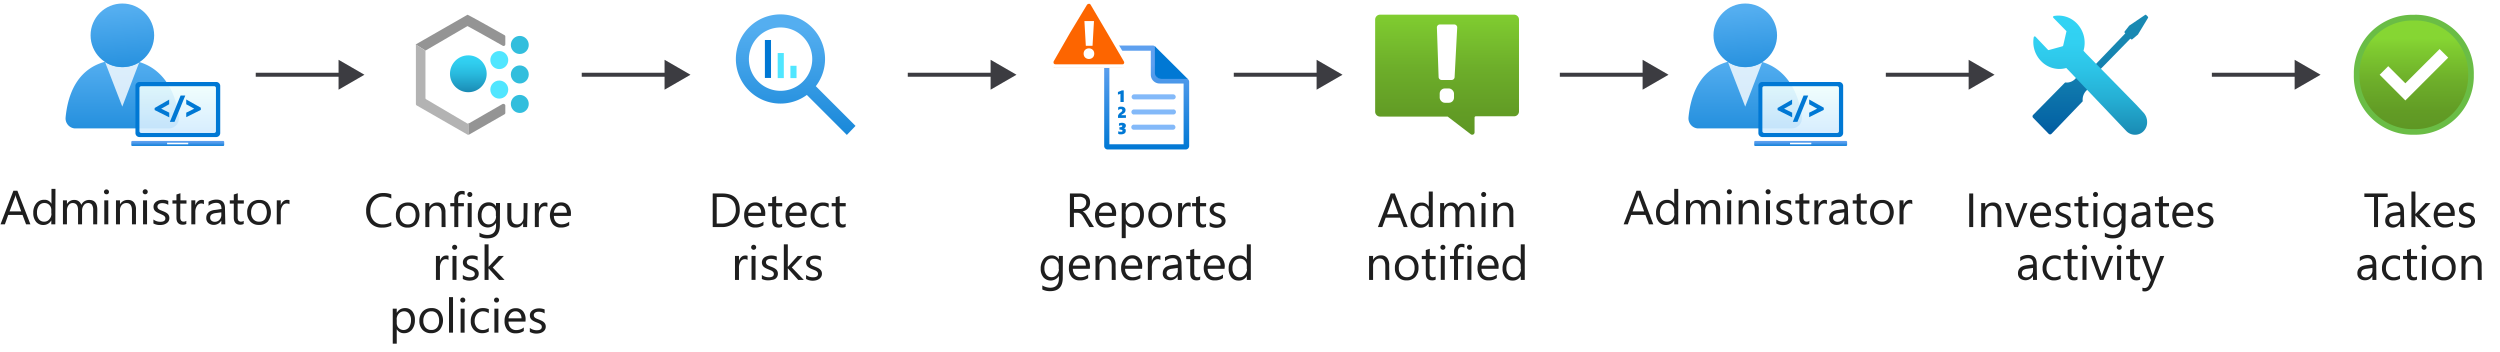 <svg xmlns="http://www.w3.org/2000/svg" xmlns:xlink="http://www.w3.org/1999/xlink" viewBox="0 0 625.15 88.11">
  <defs>
    <linearGradient id="linear-gradient" x1="603.63" y1="4.41" x2="603.63" y2="32.98" gradientUnits="userSpaceOnUse">
      <stop offset="0.18" stop-color="#86d633"/>
      <stop offset="0.27" stop-color="#7fcb30"/>
      <stop offset="0.56" stop-color="#6dae2a"/>
      <stop offset="0.82" stop-color="#629c25"/>
      <stop offset="1" stop-color="#5e9624"/>
    </linearGradient>
    <linearGradient id="linear-gradient-2" x1="30.58" y1="513.44" x2="30.58" y2="489.9" gradientTransform="matrix(1, 0, 0, -1, 0, 526.26)" gradientUnits="userSpaceOnUse">
      <stop offset="0.1" stop-color="#54aef0"/>
      <stop offset="1" stop-color="#1988d9"/>
    </linearGradient>
    <linearGradient id="linear-gradient-3" x1="29.9" y1="526.07" x2="31.62" y2="504.69" xlink:href="#linear-gradient-2"/>
    <linearGradient id="linear-gradient-4" x1="44.44" y1="33.71" x2="44.44" y2="21.25" gradientUnits="userSpaceOnUse">
      <stop offset="0" stop-color="#d2ebff"/>
      <stop offset="1" stop-color="#f0fffd"/>
    </linearGradient>
    <linearGradient id="linear-gradient-5" x1="44.44" y1="36.5" x2="44.44" y2="35.24" gradientUnits="userSpaceOnUse">
      <stop offset="0" stop-color="#0078d4"/>
      <stop offset="0.17" stop-color="#1c84dc"/>
      <stop offset="0.38" stop-color="#3990e4"/>
      <stop offset="0.59" stop-color="#4d99ea"/>
      <stop offset="0.8" stop-color="#5a9eee"/>
      <stop offset="1" stop-color="#5ea0ef"/>
    </linearGradient>
    <linearGradient id="linear-gradient-6" x1="436.41" y1="513.44" x2="436.41" y2="489.9" xlink:href="#linear-gradient-2"/>
    <linearGradient id="linear-gradient-7" x1="435.73" y1="526.07" x2="437.45" y2="504.69" xlink:href="#linear-gradient-2"/>
    <linearGradient id="linear-gradient-8" x1="450.27" y1="33.71" x2="450.27" y2="21.25" xlink:href="#linear-gradient-4"/>
    <linearGradient id="linear-gradient-9" x1="450.27" y1="36.5" x2="450.27" y2="35.24" xlink:href="#linear-gradient-5"/>
    <linearGradient id="linear-gradient-10" x1="117.11" y1="503.18" x2="117.11" y2="512.42" gradientTransform="matrix(1, 0, 0, -1, 0, 526.26)" gradientUnits="userSpaceOnUse">
      <stop offset="0" stop-color="#198ab3"/>
      <stop offset="0.16" stop-color="#1f9ac2"/>
      <stop offset="0.5" stop-color="#29bade"/>
      <stop offset="0.8" stop-color="#30cdef"/>
      <stop offset="1" stop-color="#32d4f5"/>
    </linearGradient>
    <linearGradient id="linear-gradient-11" x1="199" y1="3.69" x2="199" y2="33.69" gradientTransform="matrix(1, 0, 0, 1, 0, 0)" xlink:href="#linear-gradient-2"/>
    <linearGradient id="linear-gradient-12" x1="286.71" y1="488.87" x2="286.71" y2="514.87" gradientTransform="matrix(1, 0, 0, -1, 0, 526.26)" gradientUnits="userSpaceOnUse">
      <stop offset="0" stop-color="#0078d4"/>
      <stop offset="0.82" stop-color="#5ea0ef"/>
    </linearGradient>
    <linearGradient id="linear-gradient-13" x1="361.85" y1="490.21" x2="361.85" y2="533.55" gradientTransform="matrix(1, 0, 0, -1, 0, 526.26)" gradientUnits="userSpaceOnUse">
      <stop offset="0" stop-color="#5e9624"/>
      <stop offset="0.18" stop-color="#629c25"/>
      <stop offset="0.44" stop-color="#6dae2a"/>
      <stop offset="0.73" stop-color="#7fcb30"/>
      <stop offset="0.82" stop-color="#86d633"/>
    </linearGradient>
    <linearGradient id="linear-gradient-14" x1="522.7" y1="522.51" x2="522.7" y2="492.64" gradientTransform="matrix(1, 0, 0, -1, 0, 526.26)" gradientUnits="userSpaceOnUse">
      <stop offset="0" stop-color="#198ab3"/>
      <stop offset="0.29" stop-color="#1786b1"/>
      <stop offset="0.59" stop-color="#1079ad"/>
      <stop offset="0.89" stop-color="#0565a5"/>
      <stop offset="1" stop-color="#005ba1"/>
    </linearGradient>
    <linearGradient id="linear-gradient-15" x1="522.67" y1="522.34" x2="522.67" y2="492.68" gradientTransform="matrix(1, 0, 0, -1, 0, 526.26)" gradientUnits="userSpaceOnUse">
      <stop offset="0" stop-color="#32d4f5"/>
      <stop offset="0.23" stop-color="#31d0f1"/>
      <stop offset="0.46" stop-color="#2cc3e6"/>
      <stop offset="0.7" stop-color="#25afd4"/>
      <stop offset="0.94" stop-color="#1c92ba"/>
      <stop offset="1" stop-color="#198ab3"/>
    </linearGradient>
  </defs>
  <g id="Shapes">
    <rect width="625.15" height="88.11" fill="#fff"/>
    <g>
      <path d="M603.63,33a14,14,0,0,1-14.29-13.64v-.64A14,14,0,0,1,603,4.41h.64a14,14,0,0,1,14.28,13.65v.63A14,14,0,0,1,604.26,33Z" fill="url(#linear-gradient)"/>
      <path d="M603.63,5.12a13.27,13.27,0,0,1,13.56,13q0,.3,0,.6a13.27,13.27,0,0,1-13,13.57h-.6a13.27,13.27,0,0,1-13.57-13q0-.3,0-.6A13.27,13.27,0,0,1,603,5.12h.6m0-1.42a14.64,14.64,0,0,0-15,14.28c0,.24,0,.47,0,.71a14.65,14.65,0,0,0,14.28,15h.72a14.65,14.65,0,0,0,15-14.28q0-.36,0-.72a14.63,14.63,0,0,0-14.28-15C604.1,3.69,603.86,3.69,603.63,3.7Z" fill="#6abd45"/>
      <polygon points="595.06 18.69 595.06 18.69 597.2 16.55 597.2 16.55 597.2 16.55 601.48 20.83 610.05 12.27 610.05 12.27 610.05 12.27 612.2 14.41 612.2 14.41 612.2 14.41 601.48 25.12 595.06 18.69" fill="#fff"/>
    </g>
    <g>
      <g>
        <path d="M42.24,32.11a2.52,2.52,0,0,0,2.51-2.51h0a.76.76,0,0,0,0-.3c-1-7.93-5.5-14.38-14.17-14.38s-13.29,5.46-14.17,14.4a2.52,2.52,0,0,0,2.24,2.79H42.24Z" fill="url(#linear-gradient-2)"/>
        <path d="M30.58,16.79a8,8,0,0,1-4.3-1.26l4.3,11.13L34.81,15.6A7.83,7.83,0,0,1,30.58,16.79Z" fill="#fff" opacity="0.8" style="isolation: isolate"/>
        <circle cx="30.6" cy="8.83" r="7.95" fill="url(#linear-gradient-3)"/>
      </g>
      <g>
        <rect x="34.44" y="21.25" width="20" height="12.46" opacity="0.9" fill="url(#linear-gradient-4)" style="isolation: isolate"/>
        <g>
          <path d="M34.87,22a.44.44,0,0,1,.44-.44H53.58A.44.44,0,0,1,54,22v10.8a.45.45,0,0,1-.44.45H35.31a.45.45,0,0,1-.44-.45Zm-1-.52V33.27a1,1,0,0,0,1,1H54.07a1,1,0,0,0,1-1V21.45a1,1,0,0,0-1-.95H34.82A1,1,0,0,0,33.86,21.45Z" fill="#0078d4" fill-rule="evenodd"/>
          <path d="M33.08,35.24H55.81a.26.26,0,0,1,.25.26v.74a.26.26,0,0,1-.25.26H33.08a.26.26,0,0,1-.25-.26V35.5A.26.26,0,0,1,33.08,35.24Z" fill-rule="evenodd" fill="url(#linear-gradient-5)"/>
          <path d="M41.85,35.69H47a.07.07,0,0,1,.07.07V36a.07.07,0,0,1-.07.07H41.85a.07.07,0,0,1-.07-.07v-.22A.07.07,0,0,1,41.85,35.69Z" fill="#fff" fill-rule="evenodd"/>
        </g>
        <g>
          <path d="M40.3,27.18l2-1.11V24.91L38.67,27v.52l3.65,1.82V28.17Z" fill="#0078d4"/>
          <path d="M42.48,30.47h1.16l2.69-6.58H45.16Z" fill="#0078d4"/>
          <path d="M50.22,26.93l-3.65-2.05v1.19l2,1.11-2,1V29.3l3.65-1.82Z" fill="#0078d4"/>
        </g>
      </g>
    </g>
    <g>
      <g>
        <path d="M448.06,32.11a2.52,2.52,0,0,0,2.52-2.51h0a.76.76,0,0,0,0-.3c-1-7.93-5.5-14.38-14.17-14.38s-13.29,5.46-14.18,14.4a2.54,2.54,0,0,0,2.25,2.79h23.58Z" fill="url(#linear-gradient-6)"/>
        <path d="M436.41,16.79a8,8,0,0,1-4.31-1.26l4.31,11.13,4.23-11.06A7.83,7.83,0,0,1,436.41,16.79Z" fill="#fff" opacity="0.8" style="isolation: isolate"/>
        <circle cx="436.42" cy="8.83" r="7.95" fill="url(#linear-gradient-7)"/>
      </g>
      <g>
        <rect x="440.27" y="21.25" width="20" height="12.46" opacity="0.9" fill="url(#linear-gradient-8)" style="isolation: isolate"/>
        <g>
          <path d="M440.7,22a.44.44,0,0,1,.44-.44H459.4a.45.45,0,0,1,.45.44v10.8a.45.45,0,0,1-.45.45H441.14a.45.45,0,0,1-.44-.45Zm-1-.52V33.27a1,1,0,0,0,.95,1H459.9a1,1,0,0,0,1-1V21.45a1,1,0,0,0-1-.95H440.64A1,1,0,0,0,439.69,21.45Z" fill="#0078d4" fill-rule="evenodd"/>
          <path d="M438.91,35.24h22.73a.26.26,0,0,1,.25.26v.74a.26.26,0,0,1-.25.26H438.91a.26.26,0,0,1-.25-.26V35.5A.26.26,0,0,1,438.91,35.24Z" fill-rule="evenodd" fill="url(#linear-gradient-9)"/>
          <path d="M447.68,35.69h5.19a.07.07,0,0,1,.07.07V36a.07.07,0,0,1-.07.07h-5.19a.07.07,0,0,1-.07-.07v-.22A.07.07,0,0,1,447.68,35.69Z" fill="#fff" fill-rule="evenodd"/>
        </g>
        <g>
          <path d="M446.13,27.18l2-1.11V24.91L444.5,27v.52l3.65,1.82V28.17Z" fill="#0078d4"/>
          <path d="M448.31,30.47h1.16l2.69-6.58H451Z" fill="#0078d4"/>
          <path d="M456.05,26.93l-3.65-2.05v1.19l2,1.11-2,1V29.3l3.65-1.82Z" fill="#0078d4"/>
        </g>
      </g>
    </g>
    <g>
      <ellipse cx="117.11" cy="18.45" rx="4.59" ry="4.61" fill="url(#linear-gradient-10)"/>
      <ellipse cx="129.98" cy="11.24" rx="2.24" ry="2.26" fill="#32bedd"/>
      <ellipse cx="129.98" cy="18.62" rx="2.24" ry="2.26" fill="#32bedd"/>
      <ellipse cx="129.98" cy="25.99" rx="2.24" ry="2.26" fill="#32bedd"/>
      <ellipse cx="124.85" cy="15.02" rx="2.24" ry="2.26" fill="#50e6ff"/>
      <ellipse cx="124.85" cy="22.4" rx="2.24" ry="2.26" fill="#50e6ff"/>
      <path d="M106.44,12.67a.43.43,0,0,1,.16-.14l10.29-6c.14,0,8.83,4.91,8.83,4.91a.42.42,0,0,0,.58-.16.39.39,0,0,0,.06-.21V9.15a.42.42,0,0,0-.22-.37S117,3.62,116.9,3.69L104.15,11l-.2.14Z" fill="#949494"/>
      <path d="M125.68,26l-8.37,4.82h-.2v2.83a.34.34,0,0,0,.2,0l8.83-5.06a.42.42,0,0,0,.22-.35V26.4A.43.43,0,0,0,126,26,.4.4,0,0,0,125.68,26Z" fill="#949494"/>
      <path d="M117.11,30.9a.41.41,0,0,1-.22,0L106.6,24.84a.38.38,0,0,1-.21-.35V12.88a.38.38,0,0,1,0-.21L104,11.15a.45.45,0,0,0,0,.23V26a.43.43,0,0,0,.2.37l12.75,7.32a.37.37,0,0,0,.21,0Z" fill="#b3b3b3"/>
    </g>
    <g>
      <line x1="63.95" y1="18.69" x2="85.75" y2="18.69" fill="none" stroke="#3c3c41" stroke-miterlimit="10"/>
      <polygon points="84.66 22.43 91.13 18.69 84.66 14.95 84.66 22.43" fill="#3c3c41"/>
    </g>
    <g>
      <line x1="145.47" y1="18.69" x2="167.28" y2="18.69" fill="none" stroke="#3c3c41" stroke-miterlimit="10"/>
      <polygon points="166.18 22.43 172.66 18.69 166.18 14.95 166.18 22.43" fill="#3c3c41"/>
    </g>
    <g>
      <line x1="227" y1="18.69" x2="248.8" y2="18.69" fill="none" stroke="#3c3c41" stroke-miterlimit="10"/>
      <polygon points="247.71 22.43 254.18 18.69 247.71 14.95 247.71 22.43" fill="#3c3c41"/>
    </g>
    <g>
      <line x1="308.52" y1="18.69" x2="330.32" y2="18.69" fill="none" stroke="#3c3c41" stroke-miterlimit="10"/>
      <polygon points="329.23 22.43 335.71 18.69 329.23 14.95 329.23 22.43" fill="#3c3c41"/>
    </g>
    <g>
      <line x1="390.05" y1="18.69" x2="411.85" y2="18.69" fill="none" stroke="#3c3c41" stroke-miterlimit="10"/>
      <polygon points="410.75 22.43 417.23 18.69 410.75 14.95 410.75 22.43" fill="#3c3c41"/>
    </g>
    <g>
      <line x1="471.57" y1="18.69" x2="493.37" y2="18.69" fill="none" stroke="#3c3c41" stroke-miterlimit="10"/>
      <polygon points="492.28 22.43 498.76 18.69 492.28 14.95 492.28 22.43" fill="#3c3c41"/>
    </g>
    <g>
      <line x1="553.1" y1="18.69" x2="574.9" y2="18.69" fill="none" stroke="#3c3c41" stroke-miterlimit="10"/>
      <polygon points="573.8 22.43 580.28 18.69 573.8 14.95 573.8 22.43" fill="#3c3c41"/>
    </g>
    <g>
      <path d="M213.93,31.48,204,21.55a11.15,11.15,0,1,0-2.24,2.19l10,10ZM187.27,14.79a7.92,7.92,0,1,1,7.91,7.92A7.91,7.91,0,0,1,187.27,14.79Z" fill="url(#linear-gradient-11)"/>
      <path d="M192.8,10h-1.53v9.49h1.53Z" fill="#0078d4"/>
      <path d="M196,13.26h-1.53v6.27H196Z" fill="#50e6ff"/>
      <path d="M199.18,16.45h-1.53v3.08h1.53Z" fill="#50e6ff"/>
    </g>
    <g>
      <g id="fd3ce364-0de3-4a49-9ae3-702f411d286b">
        <g>
          <g>
            <path d="M288.25,11.57H277.11a.88.88,0,0,0-.88.88V36.31a.89.89,0,0,0,.88.89H296.3a.89.89,0,0,0,.88-.89V20.53a.89.89,0,0,0-.88-.89h-6.37a.87.87,0,0,1-.87-.87h0V12.45A.86.86,0,0,0,288.25,11.57Z" fill="#fff"/>
            <path d="M287.77,12.68v6a2.2,2.2,0,0,0,2.2,2.2h6v15.2H277.41V12.68h10.38m.46-1.3H277a.87.87,0,0,0-.89.87V36.5a.87.87,0,0,0,.88.88h19.48a.87.87,0,0,0,.89-.86V20.46a.88.88,0,0,0-.88-.88H290a.89.89,0,0,1-.88-.88V12.27A.9.9,0,0,0,288.25,11.38Z" fill="url(#linear-gradient-12)"/>
            <path d="M297,19.73l-8.21-8.16v6.62a1.55,1.55,0,0,0,1.55,1.54Z" fill="#0078d4"/>
          </g>
          <path d="M293.31,23.59h-9.7a.64.64,0,0,0-.64.64.63.63,0,0,0,.64.63h9.76a.63.63,0,0,0,.63-.63.64.64,0,0,0-.63-.64Zm0,3.78h-9.7a.64.64,0,0,0-.2,1.26.67.67,0,0,0,.2,0h9.76a.64.64,0,0,0,.2-1.26.67.67,0,0,0-.2,0Zm0,3.8h-9.7a.64.64,0,1,0,0,1.27h9.76a.64.64,0,0,0,0-1.27h-.06Z" fill="#83b9f9"/>
          <path d="M280.18,25.5V23.45a.79.79,0,0,1-.29.11l-.34.1V23a3.19,3.19,0,0,0,.48-.19,2.06,2.06,0,0,0,.48-.21H281V25.5Zm-.6,4V29.3a1.41,1.41,0,0,1,0-.41l.17-.34a2.72,2.72,0,0,1,.43-.4,1.64,1.64,0,0,0,.33-.26.15.15,0,0,1,.11-.14.25.25,0,0,0,0-.17c0-.21-.11-.3-.35-.3a1.07,1.07,0,0,0-.66.26v-.69a1.33,1.33,0,0,1,.43-.17,1.62,1.62,0,0,1,.44,0,1.08,1.08,0,0,1,.71.23.76.76,0,0,1,.26.6,1.08,1.08,0,0,1-.14.53,1.69,1.69,0,0,1-.49.43l-.31.19a.31.31,0,0,0-.1.15h1.14v.66Zm1.92,3.22a.71.71,0,0,1-.3.64,1.4,1.4,0,0,1-.82.23,2.67,2.67,0,0,1-.4,0l-.36-.11v-.67a.64.64,0,0,0,.3.11,1,1,0,0,0,.34,0,.86.86,0,0,0,.32,0,.24.24,0,0,0,.11-.2.22.22,0,0,0-.18-.23,1.63,1.63,0,0,0-.37-.08h-.22v-.6h.23a.47.47,0,0,0,.36-.1.18.18,0,0,0,.11-.2v-.17s-.14,0-.27,0a1.17,1.17,0,0,0-.54.16v-.64a1.78,1.78,0,0,1,.71-.15,1.2,1.2,0,0,1,.76.2.58.58,0,0,1,.25.52.77.77,0,0,1-.14.44.71.71,0,0,1-.4.23.63.63,0,0,1,.46.23A.88.88,0,0,1,281.5,32.75Z" fill="#0078d4"/>
        </g>
      </g>
      <g>
        <path d="M264.11,17a1.19,1.19,0,0,1-1-.65,1.27,1.27,0,0,1,0-1.24l4.13-7.24,4.08-6.78a1.13,1.13,0,0,1,.92-.61,1,1,0,0,1,.88.58l8.23,14a1.39,1.39,0,0,1,0,1.3,1.18,1.18,0,0,1-1,.64Z" fill="#fd6500"/>
        <path d="M272.3.93a.59.59,0,0,1,.48.35l4.15,7.05,4.09,7a.49.49,0,0,1,0,.59c-.11.19-.31.17-.58.17H264.11c-.35,0-.51-.07-.57-.18a.61.61,0,0,1,0-.67l4.11-7.16,4.09-6.76a.63.63,0,0,1,.52-.36Zm0-.93A1.56,1.56,0,0,0,271,.83L266.9,7.61l-4.13,7.07a1.5,1.5,0,0,0,.42,2.07,1.47,1.47,0,0,0,.93.24h16.35a1.46,1.46,0,0,0,1.34-2.3L277.73,7.8l-4.15-7A1.45,1.45,0,0,0,272.3,0Z" fill="#fff"/>
        <circle cx="272.3" cy="13.42" r="1.33" fill="#fff"/>
        <polygon points="272.56 5.27 272.16 5.27 271.17 5.27 271.52 11.46 272.16 11.46 272.56 11.46 273.2 11.46 273.56 5.27 272.56 5.27" fill="#fff"/>
      </g>
    </g>
    <g>
      <path d="M379.84,4.94V27.86a1.23,1.23,0,0,1-1.23,1.22h-9.56a.32.32,0,0,0-.32.3v3.7a.59.59,0,0,1-.58.61.57.57,0,0,1-.37-.12L362,29.15H345.09a1.23,1.23,0,0,1-1.22-1.23v-23a1.23,1.23,0,0,1,1.2-1.25h33.54a1.23,1.23,0,0,1,1.23,1.23Z" fill="url(#linear-gradient-13)"/>
      <path d="M363,20h-2.46a.76.76,0,0,1-.8-.72h0l-.43-12.4a.74.74,0,0,1,.72-.76h3.62a.74.74,0,0,1,.74.74v0l-.65,12.4A.75.75,0,0,1,363,20Z" fill="#fff"/>
      <rect x="360.01" y="22.12" width="3.58" height="3.58" rx="1.29" fill="#fff"/>
    </g>
    <g>
      <path id="b5a41e5e-621e-4e56-aaec-3e36f2ddfa5b" d="M532.72,9.66l.15.14a.27.27,0,0,0,.36,0l1.38-1.16,2.5-4.13a.27.27,0,0,0,0-.32l-.43-.44a.23.23,0,0,0-.31,0l-3.94,2.67-1.12,1.43a.25.25,0,0,0,0,.34l.14.15-8.14,8.48L521.63,15l-1.86,1.87a3.41,3.41,0,0,1-.81,2.82,2.93,2.93,0,0,1-2.56.93l-8,8.12a.52.52,0,0,0,0,.72h0l3.89,4a.5.5,0,0,0,.71,0l0,0,7.81-8.14a3.22,3.22,0,0,1,.93-2.69,3,3,0,0,1,2.56-.93l1.87-1.87L524.56,18Z" fill="url(#linear-gradient-14)"/>
      <path d="M536,28.15l-1.86-2L521.61,13.36h0l-.61-.67a7,7,0,0,0-1.63-6.8A6.39,6.39,0,0,0,513.6,4a.27.27,0,0,0-.2.34.47.47,0,0,0,.05.1l3.25,3.31a.24.24,0,0,1,0,.26l-.78,3.38a.3.3,0,0,1-.19.19l-3.32.91a.24.24,0,0,1-.26,0L509,9.18a.27.27,0,0,0-.37,0,.3.3,0,0,0-.08.18,6.8,6.8,0,0,0,1.87,5.94A6.31,6.31,0,0,0,516.7,17l.11.13.71.72h0l14.21,14.94a3,3,0,0,0,4.15.15l.15-.15a3.15,3.15,0,0,0,.88-2.24A3.49,3.49,0,0,0,536,28.15Z" fill="url(#linear-gradient-15)"/>
    </g>
  </g>
  <g id="Text">
    <g>
      <path d="M7.61,56.1H6.52l-.89-2.36H2.06L1.22,56.1H.13l3.22-8.4h1ZM5.3,52.86,4,49.28a3.61,3.61,0,0,1-.12-.56h0a3.36,3.36,0,0,1-.13.56L2.39,52.86Z" fill="#1e1e1e"/>
      <path d="M13.83,56.1h-1v-1h0a2.23,2.23,0,0,1-2.06,1.16A2.25,2.25,0,0,1,9,55.44a3.33,3.33,0,0,1-.68-2.2,3.57,3.57,0,0,1,.75-2.38,2.48,2.48,0,0,1,2-.9,1.92,1.92,0,0,1,1.8,1h0V47.22h1Zm-1-2.71V52.5a1.73,1.73,0,0,0-.48-1.23,1.62,1.62,0,0,0-1.22-.5,1.66,1.66,0,0,0-1.38.64,2.87,2.87,0,0,0-.5,1.78,2.54,2.54,0,0,0,.48,1.64,1.59,1.59,0,0,0,1.3.6,1.63,1.63,0,0,0,1.3-.58A2.11,2.11,0,0,0,12.87,53.39Z" fill="#1e1e1e"/>
      <path d="M24.3,56.1h-1V52.65A2.57,2.57,0,0,0,23,51.21a1.17,1.17,0,0,0-1-.44,1.3,1.3,0,0,0-1.05.56,2.14,2.14,0,0,0-.43,1.35V56.1h-1V52.54c0-1.18-.46-1.77-1.37-1.77a1.24,1.24,0,0,0-1,.53,2.2,2.2,0,0,0-.41,1.38V56.1h-1v-6h1v.95h0A2,2,0,0,1,18.63,50a1.73,1.73,0,0,1,1.07.34,1.81,1.81,0,0,1,.63.9,2.13,2.13,0,0,1,2-1.24c1.32,0,2,.81,2,2.44Z" fill="#1e1e1e"/>
      <path d="M26.61,48.58a.6.6,0,0,1-.44-.18A.59.59,0,0,1,26,48a.61.61,0,0,1,.18-.45.6.6,0,0,1,.44-.18.64.64,0,0,1,.45.18.61.61,0,0,1,.18.45.62.62,0,0,1-.18.44A.64.64,0,0,1,26.61,48.58Zm.47,7.52h-1v-6h1Z" fill="#1e1e1e"/>
      <path d="M34,56.1H33V52.68c0-1.28-.46-1.91-1.39-1.91a1.54,1.54,0,0,0-1.2.54A2,2,0,0,0,30,52.68V56.1H29v-6h1v1h0A2.16,2.16,0,0,1,32,50a1.83,1.83,0,0,1,1.51.64A2.79,2.79,0,0,1,34,52.43Z" fill="#1e1e1e"/>
      <path d="M36.3,48.58a.58.58,0,0,1-.43-.18.56.56,0,0,1-.19-.44.63.63,0,0,1,.62-.63.61.61,0,0,1,.45.18.58.58,0,0,1,.19.45.59.59,0,0,1-.19.44A.61.61,0,0,1,36.3,48.58Zm.47,7.52h-1v-6h1Z" fill="#1e1e1e"/>
      <path d="M38.36,55.88v-1a2.81,2.81,0,0,0,1.72.58c.85,0,1.27-.28,1.27-.84a.76.76,0,0,0-.11-.41,1,1,0,0,0-.29-.29,2,2,0,0,0-.44-.24L40,53.44a6.76,6.76,0,0,1-.7-.32,2.55,2.55,0,0,1-.51-.36,1.52,1.52,0,0,1-.3-.46,1.63,1.63,0,0,1-.1-.61,1.38,1.38,0,0,1,.19-.74,1.7,1.7,0,0,1,.52-.55,2.71,2.71,0,0,1,.73-.33,3.59,3.59,0,0,1,2.25.16v1a2.7,2.7,0,0,0-1.52-.43,1.83,1.83,0,0,0-.49.06,1.15,1.15,0,0,0-.37.17.76.76,0,0,0-.24.27.67.67,0,0,0-.09.34.75.75,0,0,0,.09.39.84.84,0,0,0,.25.29,2,2,0,0,0,.39.22l.54.22a6.85,6.85,0,0,1,.71.31,2.82,2.82,0,0,1,.54.36,1.41,1.41,0,0,1,.34.47,1.46,1.46,0,0,1,.12.62,1.5,1.5,0,0,1-.19.78,1.61,1.61,0,0,1-.53.54,2.32,2.32,0,0,1-.75.33,3.82,3.82,0,0,1-.9.1A3.34,3.34,0,0,1,38.36,55.88Z" fill="#1e1e1e"/>
      <path d="M46.59,56a1.76,1.76,0,0,1-.89.19c-1.05,0-1.58-.59-1.58-1.76V50.92h-1V50.1h1V48.64l1-.32V50.1h1.51v.82H45.08V54.3a1.37,1.37,0,0,0,.21.86.81.81,0,0,0,.68.26,1,1,0,0,0,.62-.2Z" fill="#1e1e1e"/>
      <path d="M51,51.07a1.18,1.18,0,0,0-.73-.19,1.23,1.23,0,0,0-1,.58A2.72,2.72,0,0,0,48.84,53V56.1h-1v-6h1v1.24h0a2.12,2.12,0,0,1,.63-1,1.4,1.4,0,0,1,.94-.36,1.5,1.5,0,0,1,.58.09Z" fill="#1e1e1e"/>
      <path d="M56.34,56.1h-1v-.94h0a2.2,2.2,0,0,1-3.25.61,1.65,1.65,0,0,1-.51-1.26c0-1.12.66-1.78,2-2l1.8-.25q0-1.53-1.23-1.53a2.91,2.91,0,0,0-2,.74v-1a3.76,3.76,0,0,1,2-.56c1.41,0,2.11.75,2.11,2.24Zm-1-3-1.44.19a2.37,2.37,0,0,0-1,.34.93.93,0,0,0-.34.84.89.89,0,0,0,.31.71,1.2,1.2,0,0,0,.84.28,1.53,1.53,0,0,0,1.18-.5,1.79,1.79,0,0,0,.46-1.27Z" fill="#1e1e1e"/>
      <path d="M60.94,56a1.82,1.82,0,0,1-.9.19c-1,0-1.58-.59-1.58-1.76V50.92h-1V50.1h1V48.64l1-.32V50.1h1.51v.82H59.43V54.3a1.38,1.38,0,0,0,.2.86.83.83,0,0,0,.68.26,1.05,1.05,0,0,0,.63-.2Z" fill="#1e1e1e"/>
      <path d="M64.73,56.24a2.79,2.79,0,0,1-2.13-.84,3.15,3.15,0,0,1-.79-2.23,3.25,3.25,0,0,1,.83-2.36A3,3,0,0,1,64.87,50a2.66,2.66,0,0,1,2.09.83,3.75,3.75,0,0,1,0,4.59A2.88,2.88,0,0,1,64.73,56.24Zm.07-5.47a1.84,1.84,0,0,0-1.47.63,2.59,2.59,0,0,0-.54,1.74,2.46,2.46,0,0,0,.55,1.68,1.85,1.85,0,0,0,1.46.61,1.75,1.75,0,0,0,1.43-.6,3.23,3.23,0,0,0,0-3.45A1.73,1.73,0,0,0,64.8,50.77Z" fill="#1e1e1e"/>
      <path d="M72.38,51.07a1.18,1.18,0,0,0-.73-.19,1.2,1.2,0,0,0-1,.58A2.64,2.64,0,0,0,70.21,53V56.1h-1v-6h1v1.24h0a2,2,0,0,1,.62-1,1.43,1.43,0,0,1,1-.36,1.41,1.41,0,0,1,.57.09Z" fill="#1e1e1e"/>
    </g>
    <g>
      <path d="M413.43,56.1h-1.09l-.89-2.36h-3.56l-.84,2.36H406l3.22-8.4h1Zm-2.3-3.24-1.32-3.58a4.87,4.87,0,0,1-.13-.56h0a3.36,3.36,0,0,1-.13.56l-1.31,3.58Z" fill="#1e1e1e"/>
      <path d="M419.66,56.1h-1v-1h0a2.23,2.23,0,0,1-2.06,1.16,2.25,2.25,0,0,1-1.81-.8,3.33,3.33,0,0,1-.68-2.2,3.57,3.57,0,0,1,.75-2.38,2.48,2.48,0,0,1,2-.9,1.93,1.93,0,0,1,1.8,1h0V47.22h1Zm-1-2.71V52.5a1.73,1.73,0,0,0-.48-1.23,1.64,1.64,0,0,0-1.22-.5,1.66,1.66,0,0,0-1.38.64,2.81,2.81,0,0,0-.5,1.78,2.54,2.54,0,0,0,.48,1.64,1.57,1.57,0,0,0,1.3.6,1.63,1.63,0,0,0,1.3-.58A2.16,2.16,0,0,0,418.7,53.39Z" fill="#1e1e1e"/>
      <path d="M430.13,56.1h-1V52.65a2.65,2.65,0,0,0-.31-1.44,1.19,1.19,0,0,0-1-.44,1.28,1.28,0,0,0-1,.56,2.14,2.14,0,0,0-.43,1.35V56.1h-1V52.54c0-1.18-.46-1.77-1.37-1.77a1.24,1.24,0,0,0-1,.53,2.2,2.2,0,0,0-.41,1.38V56.1h-1v-6h1v.95h0A2,2,0,0,1,424.46,50a1.71,1.71,0,0,1,1.69,1.24,2.14,2.14,0,0,1,2-1.24c1.32,0,2,.81,2,2.44Z" fill="#1e1e1e"/>
      <path d="M432.44,48.58a.59.59,0,0,1-.44-.18.6.6,0,0,1-.19-.44.62.62,0,0,1,.19-.45.59.59,0,0,1,.44-.18.6.6,0,0,1,.44.18.58.58,0,0,1,.19.45.59.59,0,0,1-.19.44A.6.6,0,0,1,432.44,48.58Zm.46,7.52h-1v-6h1Z" fill="#1e1e1e"/>
      <path d="M439.83,56.1h-1V52.68c0-1.28-.47-1.91-1.39-1.91a1.52,1.52,0,0,0-1.2.54,2,2,0,0,0-.47,1.37V56.1h-1v-6h1v1h0a2.17,2.17,0,0,1,2-1.14,1.83,1.83,0,0,1,1.51.64,2.79,2.79,0,0,1,.52,1.83Z" fill="#1e1e1e"/>
      <path d="M442.13,48.58a.6.6,0,0,1-.44-.18.59.59,0,0,1-.18-.44.61.61,0,0,1,.18-.45.6.6,0,0,1,.44-.18.61.61,0,0,1,.45.18.62.62,0,0,1,.19.45.63.63,0,0,1-.19.44A.61.61,0,0,1,442.13,48.58Zm.47,7.52h-1v-6h1Z" fill="#1e1e1e"/>
      <path d="M444.18,55.88v-1a2.84,2.84,0,0,0,1.73.58c.85,0,1.27-.28,1.27-.84a.76.76,0,0,0-.11-.41,1,1,0,0,0-.29-.29,2.28,2.28,0,0,0-.44-.24l-.53-.21a6.76,6.76,0,0,1-.7-.32,2.55,2.55,0,0,1-.51-.36,1.52,1.52,0,0,1-.3-.46,1.63,1.63,0,0,1-.1-.61,1.38,1.38,0,0,1,.19-.74,1.78,1.78,0,0,1,.51-.55,2.77,2.77,0,0,1,.74-.33,3.59,3.59,0,0,1,2.25.16v1a2.71,2.71,0,0,0-1.53-.43,1.75,1.75,0,0,0-.48.06,1.15,1.15,0,0,0-.37.17.76.76,0,0,0-.24.27.67.67,0,0,0-.09.34.75.75,0,0,0,.09.39.81.81,0,0,0,.24.29,2.48,2.48,0,0,0,.4.22l.54.22a6.85,6.85,0,0,1,.71.31,2.82,2.82,0,0,1,.54.36,1.41,1.41,0,0,1,.34.47,1.46,1.46,0,0,1,.12.62,1.5,1.5,0,0,1-.19.78,1.61,1.61,0,0,1-.53.54,2.32,2.32,0,0,1-.75.33,3.82,3.82,0,0,1-.9.1A3.41,3.41,0,0,1,444.18,55.88Z" fill="#1e1e1e"/>
      <path d="M452.42,56a1.76,1.76,0,0,1-.89.19c-1,0-1.58-.59-1.58-1.76V50.92h-1V50.1h1V48.64l1-.32V50.1h1.51v.82h-1.51V54.3a1.37,1.37,0,0,0,.21.86.81.81,0,0,0,.68.26,1,1,0,0,0,.62-.2Z" fill="#1e1e1e"/>
      <path d="M456.83,51.07a1.14,1.14,0,0,0-.72-.19,1.21,1.21,0,0,0-1,.58,2.64,2.64,0,0,0-.41,1.58V56.1h-1v-6h1v1.24h0a2.12,2.12,0,0,1,.63-1,1.54,1.54,0,0,1,1.51-.27Z" fill="#1e1e1e"/>
      <path d="M462.17,56.1h-1v-.94h0a2,2,0,0,1-1.85,1.08,2,2,0,0,1-1.4-.47,1.65,1.65,0,0,1-.51-1.26c0-1.12.66-1.78,2-2l1.8-.25q0-1.53-1.23-1.53a2.91,2.91,0,0,0-2,.74v-1a3.76,3.76,0,0,1,2-.56c1.41,0,2.11.75,2.11,2.24Zm-1-3-1.45.19a2.37,2.37,0,0,0-1,.34.93.93,0,0,0-.34.84.89.89,0,0,0,.31.71,1.19,1.19,0,0,0,.83.28,1.54,1.54,0,0,0,1.19-.5,1.79,1.79,0,0,0,.46-1.27Z" fill="#1e1e1e"/>
      <path d="M466.77,56a1.82,1.82,0,0,1-.9.19c-1.05,0-1.58-.59-1.58-1.76V50.92h-1V50.1h1V48.64l1-.32V50.1h1.52v.82h-1.52V54.3a1.37,1.37,0,0,0,.21.86.83.83,0,0,0,.68.26,1.05,1.05,0,0,0,.63-.2Z" fill="#1e1e1e"/>
      <path d="M470.56,56.24a2.79,2.79,0,0,1-2.13-.84,3.1,3.1,0,0,1-.79-2.23,3.21,3.21,0,0,1,.83-2.36A3,3,0,0,1,470.7,50a2.66,2.66,0,0,1,2.09.83,3.73,3.73,0,0,1-.06,4.59A2.85,2.85,0,0,1,470.56,56.24Zm.07-5.47a1.84,1.84,0,0,0-1.47.63,2.59,2.59,0,0,0-.54,1.74,2.46,2.46,0,0,0,.55,1.68,1.85,1.85,0,0,0,1.46.61,1.75,1.75,0,0,0,1.43-.6,3.23,3.23,0,0,0,0-3.45A1.73,1.73,0,0,0,470.63,50.77Z" fill="#1e1e1e"/>
      <path d="M478.21,51.07a1.18,1.18,0,0,0-.73-.19,1.23,1.23,0,0,0-1,.58A2.72,2.72,0,0,0,476,53V56.1h-1v-6h1v1.24h0a2.12,2.12,0,0,1,.63-1,1.43,1.43,0,0,1,.95-.36,1.41,1.41,0,0,1,.57.09Z" fill="#1e1e1e"/>
    </g>
    <g>
      <path d="M97.83,56.43a5,5,0,0,1-2.32.49,3.75,3.75,0,0,1-2.88-1.15,4.3,4.3,0,0,1-1.07-3,4.45,4.45,0,0,1,1.21-3.26,4.11,4.11,0,0,1,3.08-1.24,5,5,0,0,1,2,.34v1.05a4.12,4.12,0,0,0-2-.5,3,3,0,0,0-2.34,1,3.62,3.62,0,0,0-.9,2.58,3.49,3.49,0,0,0,.84,2.45,2.87,2.87,0,0,0,2.2.91,4.12,4.12,0,0,0,2.2-.57Z" fill="#1e1e1e"/>
      <path d="M101.92,56.92a2.79,2.79,0,0,1-2.13-.84A3.1,3.1,0,0,1,99,53.85a3.24,3.24,0,0,1,.82-2.36,3,3,0,0,1,2.24-.85,2.69,2.69,0,0,1,2.09.83,3.77,3.77,0,0,1-.06,4.59A2.85,2.85,0,0,1,101.92,56.92Zm.07-5.47a1.84,1.84,0,0,0-1.47.63,2.59,2.59,0,0,0-.54,1.74,2.41,2.41,0,0,0,.55,1.68,1.85,1.85,0,0,0,1.46.61,1.77,1.77,0,0,0,1.43-.6,2.63,2.63,0,0,0,.5-1.72,2.66,2.66,0,0,0-.5-1.73A1.74,1.74,0,0,0,102,51.45Z" fill="#1e1e1e"/>
      <path d="M111.42,56.78h-1V53.36c0-1.27-.47-1.91-1.4-1.91a1.52,1.52,0,0,0-1.19.54,2,2,0,0,0-.47,1.37v3.42h-1v-6h1v1h0a2.17,2.17,0,0,1,2-1.14,1.83,1.83,0,0,1,1.51.64,2.79,2.79,0,0,1,.52,1.83Z" fill="#1e1e1e"/>
      <path d="M116.19,48.74a1.31,1.31,0,0,0-.63-.16c-.68,0-1,.43-1,1.28v.92H116v.82h-1.4v5.18h-1V51.6h-1v-.82h1v-1a2,2,0,0,1,.55-1.49,1.81,1.81,0,0,1,1.36-.55,1.66,1.66,0,0,1,.69.11Z" fill="#1e1e1e"/>
      <path d="M117.48,49.26a.6.6,0,0,1-.44-.18.59.59,0,0,1-.18-.44.61.61,0,0,1,.18-.45.6.6,0,0,1,.44-.18.64.64,0,0,1,.45.18.61.61,0,0,1,.18.45.6.6,0,0,1-.18.44A.64.64,0,0,1,117.48,49.26Zm.47,7.52h-1v-6h1Z" fill="#1e1e1e"/>
      <path d="M125,56.3c0,2.2-1.05,3.31-3.16,3.31a4.31,4.31,0,0,1-1.95-.43v-1a4,4,0,0,0,1.94.57c1.47,0,2.21-.79,2.21-2.36v-.66h0a2.43,2.43,0,0,1-3.87.35,3.22,3.22,0,0,1-.68-2.15,3.75,3.75,0,0,1,.74-2.43,2.46,2.46,0,0,1,2-.9,2,2,0,0,1,1.8,1h0v-.83h1Zm-1-2.23v-.89a1.72,1.72,0,0,0-.48-1.22,1.59,1.59,0,0,0-1.21-.51,1.68,1.68,0,0,0-1.39.65,2.85,2.85,0,0,0-.5,1.81,2.48,2.48,0,0,0,.48,1.6,1.56,1.56,0,0,0,1.28.6,1.69,1.69,0,0,0,1.32-.57A2.16,2.16,0,0,0,124.05,54.07Z" fill="#1e1e1e"/>
      <path d="M131.81,56.78h-1v-1h0A2,2,0,0,1,129,56.92c-1.43,0-2.14-.85-2.14-2.55V50.78h1v3.43c0,1.27.49,1.9,1.46,1.9a1.47,1.47,0,0,0,1.16-.52,2,2,0,0,0,.45-1.35V50.78h1Z" fill="#1e1e1e"/>
      <path d="M136.88,51.75a1.25,1.25,0,0,0-.73-.19,1.23,1.23,0,0,0-1,.58,2.72,2.72,0,0,0-.41,1.58v3.06h-1v-6h1V52h0a2.17,2.17,0,0,1,.63-1,1.41,1.41,0,0,1,.94-.35,1.49,1.49,0,0,1,.58.08Z" fill="#1e1e1e"/>
      <path d="M142.74,54h-4.23a2.19,2.19,0,0,0,.54,1.55,1.85,1.85,0,0,0,1.41.54,3,3,0,0,0,1.87-.66v.9a3.52,3.52,0,0,1-2.09.57,2.52,2.52,0,0,1-2-.82,3.81,3.81,0,0,1,.07-4.58,2.51,2.51,0,0,1,2-.88,2.25,2.25,0,0,1,1.82.76,3.19,3.19,0,0,1,.64,2.12Zm-1-.81a2,2,0,0,0-.4-1.3,1.37,1.37,0,0,0-1.1-.46,1.56,1.56,0,0,0-1.16.49,2.18,2.18,0,0,0-.58,1.27Z" fill="#1e1e1e"/>
      <path d="M112.15,65a1.25,1.25,0,0,0-.73-.19,1.23,1.23,0,0,0-1,.58,2.72,2.72,0,0,0-.41,1.58V70h-1V64h1v1.24h0a2.17,2.17,0,0,1,.63-1,1.41,1.41,0,0,1,.94-.35,1.49,1.49,0,0,1,.58.08Z" fill="#1e1e1e"/>
      <path d="M113.68,62.46a.62.62,0,0,1-.44-.18.57.57,0,0,1-.18-.44.61.61,0,0,1,.18-.45.62.62,0,0,1,.44-.18.61.61,0,0,1,.45.18.58.58,0,0,1,.19.45.58.58,0,0,1-.19.44A.61.61,0,0,1,113.68,62.46Zm.47,7.52h-1V64h1Z" fill="#1e1e1e"/>
      <path d="M115.73,69.76v-1a2.84,2.84,0,0,0,1.73.58c.85,0,1.27-.28,1.27-.84a.76.76,0,0,0-.11-.41,1,1,0,0,0-.29-.29,1.83,1.83,0,0,0-.44-.23l-.53-.22a5.16,5.16,0,0,1-.7-.32,2.55,2.55,0,0,1-.51-.36,1.52,1.52,0,0,1-.3-.46,1.57,1.57,0,0,1-.1-.6,1.39,1.39,0,0,1,.19-.75,1.7,1.7,0,0,1,.52-.55,2.71,2.71,0,0,1,.73-.33,3.59,3.59,0,0,1,2.25.16v1a2.71,2.71,0,0,0-1.53-.43,1.75,1.75,0,0,0-.48.06,1.15,1.15,0,0,0-.37.17.76.76,0,0,0-.24.27.67.67,0,0,0-.09.34.82.82,0,0,0,.09.4.9.9,0,0,0,.24.28,2.48,2.48,0,0,0,.4.22l.54.22a6.85,6.85,0,0,1,.71.31,2.82,2.82,0,0,1,.54.36,1.41,1.41,0,0,1,.34.47,1.48,1.48,0,0,1,.12.63,1.49,1.49,0,0,1-.19.77,1.61,1.61,0,0,1-.53.54,2.32,2.32,0,0,1-.75.33,3.82,3.82,0,0,1-.9.1A3.41,3.41,0,0,1,115.73,69.76Z" fill="#1e1e1e"/>
      <path d="M126.17,70h-1.35l-2.65-2.88h0V70h-1V61.1h1v5.63h0L124.69,64H126l-2.78,2.9Z" fill="#1e1e1e"/>
      <path d="M99.21,82.31h0v3.63h-1V77.18h1v1.06h0a2.29,2.29,0,0,1,2.08-1.2,2.19,2.19,0,0,1,1.81.81,3.33,3.33,0,0,1,.65,2.16,3.72,3.72,0,0,1-.73,2.41,2.46,2.46,0,0,1-2,.9A2,2,0,0,1,99.21,82.31Zm0-2.42v.84A1.77,1.77,0,0,0,99.67,82a1.73,1.73,0,0,0,2.6-.14,3.09,3.09,0,0,0,.5-1.86,2.41,2.41,0,0,0-.47-1.57,1.52,1.52,0,0,0-1.25-.57,1.7,1.7,0,0,0-1.35.58A2.15,2.15,0,0,0,99.19,79.89Z" fill="#1e1e1e"/>
      <path d="M107.79,83.32a2.79,2.79,0,0,1-2.12-.84,3.11,3.11,0,0,1-.8-2.23,3.25,3.25,0,0,1,.83-2.36,3,3,0,0,1,2.23-.85,2.7,2.7,0,0,1,2.1.83,3.77,3.77,0,0,1-.06,4.59A2.87,2.87,0,0,1,107.79,83.32Zm.07-5.47a1.83,1.83,0,0,0-1.46.63,2.59,2.59,0,0,0-.54,1.74,2.46,2.46,0,0,0,.54,1.68,1.86,1.86,0,0,0,1.46.61,1.79,1.79,0,0,0,1.44-.6,2.63,2.63,0,0,0,.5-1.72,2.66,2.66,0,0,0-.5-1.73A1.76,1.76,0,0,0,107.86,77.85Z" fill="#1e1e1e"/>
      <path d="M113.28,83.18h-1V74.3h1Z" fill="#1e1e1e"/>
      <path d="M115.71,75.66a.62.62,0,0,1-.44-.18.59.59,0,0,1-.18-.44.61.61,0,0,1,.18-.45.62.62,0,0,1,.44-.18.61.61,0,0,1,.45.18.58.58,0,0,1,.19.45.58.58,0,0,1-.19.44A.61.61,0,0,1,115.71,75.66Zm.47,7.52h-1v-6h1Z" fill="#1e1e1e"/>
      <path d="M122.22,82.91a3.19,3.19,0,0,1-1.64.41,2.72,2.72,0,0,1-2.07-.83,3,3,0,0,1-.79-2.17,3.3,3.3,0,0,1,.85-2.38,3,3,0,0,1,2.27-.9,3.23,3.23,0,0,1,1.39.29v1a2.47,2.47,0,0,0-1.43-.47,1.93,1.93,0,0,0-1.51.66,2.5,2.5,0,0,0-.59,1.73,2.36,2.36,0,0,0,.56,1.66,1.89,1.89,0,0,0,1.48.61,2.39,2.39,0,0,0,1.48-.52Z" fill="#1e1e1e"/>
      <path d="M124.16,75.66a.62.62,0,0,1-.44-.18.59.59,0,0,1-.18-.44.61.61,0,0,1,.18-.45.62.62,0,0,1,.44-.18.61.61,0,0,1,.45.18.62.62,0,0,1,0,.89A.61.61,0,0,1,124.16,75.66Zm.47,7.52h-1v-6h1Z" fill="#1e1e1e"/>
      <path d="M131.4,80.42h-4.24A2.28,2.28,0,0,0,127.7,82a1.88,1.88,0,0,0,1.42.54,2.94,2.94,0,0,0,1.86-.66v.9a3.47,3.47,0,0,1-2.09.57,2.53,2.53,0,0,1-2-.82,3.35,3.35,0,0,1-.72-2.3,3.28,3.28,0,0,1,.79-2.28,2.54,2.54,0,0,1,2-.88,2.26,2.26,0,0,1,1.83.76,3.19,3.19,0,0,1,.64,2.12Zm-1-.81a2,2,0,0,0-.41-1.3,1.35,1.35,0,0,0-1.09-.46,1.54,1.54,0,0,0-1.16.49,2.12,2.12,0,0,0-.58,1.27Z" fill="#1e1e1e"/>
      <path d="M132.49,83v-1a2.82,2.82,0,0,0,1.73.58q1.26,0,1.26-.84a.76.76,0,0,0-.1-.41,1,1,0,0,0-.3-.29,2.19,2.19,0,0,0-.43-.24l-.54-.21a5.79,5.79,0,0,1-.7-.32,2.22,2.22,0,0,1-.5-.36,1.38,1.38,0,0,1-.31-.46,1.81,1.81,0,0,1-.1-.61,1.48,1.48,0,0,1,.19-.74,1.82,1.82,0,0,1,.52-.55,2.77,2.77,0,0,1,.74-.33,3.56,3.56,0,0,1,2.24.16v1a2.7,2.7,0,0,0-1.52-.43,1.88,1.88,0,0,0-.49.06,1.26,1.26,0,0,0-.37.17,1,1,0,0,0-.24.27.66.66,0,0,0-.08.34.82.82,0,0,0,.08.4,1.07,1.07,0,0,0,.25.28,2.11,2.11,0,0,0,.4.22l.53.22a6.21,6.21,0,0,1,.72.31,2.82,2.82,0,0,1,.54.36,1.57,1.57,0,0,1,.34.47,1.48,1.48,0,0,1,.12.63,1.5,1.5,0,0,1-.2.77,1.58,1.58,0,0,1-.52.54,2.28,2.28,0,0,1-.76.33,3.68,3.68,0,0,1-.89.1A3.39,3.39,0,0,1,132.49,83Z" fill="#1e1e1e"/>
    </g>
    <g>
      <path d="M178.22,56.78v-8.4h2.32q4.44,0,4.44,4.09a4.14,4.14,0,0,1-1.23,3.13,4.59,4.59,0,0,1-3.31,1.18Zm1-7.51v6.62h1.26A3.55,3.55,0,0,0,183,55,3.34,3.34,0,0,0,184,52.5c0-2.15-1.15-3.23-3.43-3.23Z" fill="#1e1e1e"/>
      <path d="M191.33,54h-4.24a2.19,2.19,0,0,0,.54,1.55,1.85,1.85,0,0,0,1.42.54,3,3,0,0,0,1.86-.66v.9a3.5,3.5,0,0,1-2.09.57,2.52,2.52,0,0,1-2-.82,3.36,3.36,0,0,1-.73-2.3,3.29,3.29,0,0,1,.8-2.28,2.53,2.53,0,0,1,2-.88,2.25,2.25,0,0,1,1.82.76,3.2,3.2,0,0,1,.65,2.12Zm-1-.81a2,2,0,0,0-.4-1.3,1.36,1.36,0,0,0-1.1-.46,1.52,1.52,0,0,0-1.15.49,2.19,2.19,0,0,0-.59,1.27Z" fill="#1e1e1e"/>
      <path d="M195.56,56.72a1.76,1.76,0,0,1-.89.19c-1.06,0-1.58-.59-1.58-1.76V51.6h-1v-.82h1V49.32l1-.31v1.77h1.51v.82h-1.51V55a1.37,1.37,0,0,0,.21.86.78.78,0,0,0,.68.26.94.94,0,0,0,.62-.2Z" fill="#1e1e1e"/>
      <path d="M201.67,54h-4.24a2.28,2.28,0,0,0,.54,1.55,1.87,1.87,0,0,0,1.42.54,3,3,0,0,0,1.86-.66v.9a3.5,3.5,0,0,1-2.09.57,2.53,2.53,0,0,1-2-.82,3.35,3.35,0,0,1-.72-2.3,3.28,3.28,0,0,1,.79-2.28,2.54,2.54,0,0,1,2-.88,2.24,2.24,0,0,1,1.82.76,3.2,3.2,0,0,1,.65,2.12Zm-1-.81a1.91,1.91,0,0,0-.4-1.3,1.36,1.36,0,0,0-1.1-.46,1.54,1.54,0,0,0-1.15.49,2.19,2.19,0,0,0-.59,1.27Z" fill="#1e1e1e"/>
      <path d="M207.21,56.51a3.19,3.19,0,0,1-1.64.41,2.72,2.72,0,0,1-2.07-.83,3,3,0,0,1-.79-2.17,3.3,3.3,0,0,1,.85-2.38,3,3,0,0,1,2.27-.9,3.23,3.23,0,0,1,1.39.29v1a2.45,2.45,0,0,0-1.43-.47,2,2,0,0,0-1.51.66,2.52,2.52,0,0,0-.59,1.73,2.36,2.36,0,0,0,.56,1.66,1.89,1.89,0,0,0,1.48.61,2.39,2.39,0,0,0,1.48-.52Z" fill="#1e1e1e"/>
      <path d="M211.45,56.72a1.82,1.82,0,0,1-.9.19c-1.05,0-1.58-.59-1.58-1.76V51.6h-1v-.82h1V49.32l1-.31v1.77h1.51v.82h-1.51V55a1.38,1.38,0,0,0,.2.86.8.8,0,0,0,.68.26,1,1,0,0,0,.63-.2Z" fill="#1e1e1e"/>
      <path d="M186.93,65a1.25,1.25,0,0,0-.73-.19,1.23,1.23,0,0,0-1,.58,2.72,2.72,0,0,0-.41,1.58V70h-1V64h1v1.24h0a2.17,2.17,0,0,1,.63-1,1.39,1.39,0,0,1,.94-.35,1.52,1.52,0,0,1,.58.08Z" fill="#1e1e1e"/>
      <path d="M188.46,62.46a.6.6,0,0,1-.44-.18.57.57,0,0,1-.18-.44.61.61,0,0,1,.18-.45.6.6,0,0,1,.44-.18.62.62,0,0,1,.63.63.6.6,0,0,1-.18.44A.61.61,0,0,1,188.46,62.46Zm.47,7.52h-1V64h1Z" fill="#1e1e1e"/>
      <path d="M190.51,69.76v-1a2.82,2.82,0,0,0,1.73.58c.84,0,1.27-.28,1.27-.84a.76.76,0,0,0-.11-.41,1,1,0,0,0-.3-.29,1.59,1.59,0,0,0-.43-.23l-.54-.22a6.6,6.6,0,0,1-.7-.32,2.22,2.22,0,0,1-.5-.36,1.35,1.35,0,0,1-.3-.46,1.57,1.57,0,0,1-.11-.6,1.4,1.4,0,0,1,.2-.75,1.78,1.78,0,0,1,.51-.55A2.77,2.77,0,0,1,192,64a3.56,3.56,0,0,1,2.24.16v1a2.68,2.68,0,0,0-1.52-.43,1.88,1.88,0,0,0-.49.06,1.4,1.4,0,0,0-.37.17,1,1,0,0,0-.24.27.77.77,0,0,0-.08.34,1,1,0,0,0,.08.4.94.94,0,0,0,.25.28,2.11,2.11,0,0,0,.4.22l.53.22a6.21,6.21,0,0,1,.72.31,2.82,2.82,0,0,1,.54.36,1.41,1.41,0,0,1,.34.47,1.48,1.48,0,0,1,.12.63,1.5,1.5,0,0,1-.2.77,1.58,1.58,0,0,1-.52.54A2.28,2.28,0,0,1,193,70a3.68,3.68,0,0,1-.89.1A3.39,3.39,0,0,1,190.51,69.76Z" fill="#1e1e1e"/>
      <path d="M201,70H199.6L197,67.1h0V70h-1V61.1h1v5.63h0L199.47,64h1.26L198,66.88Z" fill="#1e1e1e"/>
      <path d="M201.57,69.76v-1a2.82,2.82,0,0,0,1.73.58q1.26,0,1.26-.84a.68.68,0,0,0-.11-.41,1,1,0,0,0-.29-.29,1.76,1.76,0,0,0-.43-.23l-.54-.22a5.79,5.79,0,0,1-.7-.32,2.22,2.22,0,0,1-.5-.36,1.38,1.38,0,0,1-.31-.46,1.57,1.57,0,0,1-.1-.6,1.39,1.39,0,0,1,.19-.75,1.7,1.7,0,0,1,.52-.55A2.71,2.71,0,0,1,203,64a3.49,3.49,0,0,1,.86-.11,3.41,3.41,0,0,1,1.39.27v1a2.7,2.7,0,0,0-1.52-.43,1.88,1.88,0,0,0-.49.06,1.26,1.26,0,0,0-.37.17,1,1,0,0,0-.24.27.67.67,0,0,0-.09.34.82.82,0,0,0,.09.4.94.94,0,0,0,.25.28,2.11,2.11,0,0,0,.4.22l.53.22a6,6,0,0,1,.71.31,2.3,2.3,0,0,1,.54.36,1.45,1.45,0,0,1,.35.47,1.48,1.48,0,0,1,.12.63,1.5,1.5,0,0,1-.2.77,1.68,1.68,0,0,1-.52.54,2.37,2.37,0,0,1-.76.33,3.76,3.76,0,0,1-.9.1A3.37,3.37,0,0,1,201.57,69.76Z" fill="#1e1e1e"/>
    </g>
    <g>
      <path d="M273.57,56.78H272.4L271,54.43a5,5,0,0,0-.37-.56,2.24,2.24,0,0,0-.37-.38,1.49,1.49,0,0,0-.41-.22,2,2,0,0,0-.5-.06h-.81v3.57h-1v-8.4h2.51a3.29,3.29,0,0,1,1,.14,2.23,2.23,0,0,1,.81.42,1.88,1.88,0,0,1,.54.7,2.58,2.58,0,0,1,.06,1.78,2.07,2.07,0,0,1-.38.66,2.32,2.32,0,0,1-.58.49,3.54,3.54,0,0,1-.77.31v0a2.06,2.06,0,0,1,.66.5,4,4,0,0,1,.28.37l.31.49Zm-5-7.51v3h1.34a2.15,2.15,0,0,0,.68-.11,1.8,1.8,0,0,0,.54-.32,1.43,1.43,0,0,0,.36-.51,1.68,1.68,0,0,0,.13-.68,1.32,1.32,0,0,0-.44-1.05,1.88,1.88,0,0,0-1.26-.38Z" fill="#1e1e1e"/>
      <path d="M279.07,54h-4.24a2.28,2.28,0,0,0,.54,1.55,1.87,1.87,0,0,0,1.42.54,3,3,0,0,0,1.86-.66v.9a3.5,3.5,0,0,1-2.09.57,2.53,2.53,0,0,1-2-.82,3.36,3.36,0,0,1-.73-2.3,3.29,3.29,0,0,1,.8-2.28,2.54,2.54,0,0,1,2-.88,2.24,2.24,0,0,1,1.82.76,3.2,3.2,0,0,1,.65,2.12Zm-1-.81a2,2,0,0,0-.4-1.3,1.36,1.36,0,0,0-1.1-.46,1.54,1.54,0,0,0-1.15.49,2.19,2.19,0,0,0-.59,1.27Z" fill="#1e1e1e"/>
      <path d="M281.5,55.91h0v3.63h-1V50.78h1v1.06h0a2.29,2.29,0,0,1,2.08-1.2,2.19,2.19,0,0,1,1.81.81,3.33,3.33,0,0,1,.65,2.16,3.72,3.72,0,0,1-.73,2.41,2.46,2.46,0,0,1-2,.9A2,2,0,0,1,281.5,55.91Zm0-2.42v.84a1.77,1.77,0,0,0,.48,1.26,1.73,1.73,0,0,0,2.6-.14,3.09,3.09,0,0,0,.5-1.86,2.41,2.41,0,0,0-.47-1.57,1.52,1.52,0,0,0-1.25-.57A1.7,1.7,0,0,0,282,52,2.15,2.15,0,0,0,281.48,53.49Z" fill="#1e1e1e"/>
      <path d="M290.08,56.92a2.79,2.79,0,0,1-2.12-.84,3.11,3.11,0,0,1-.8-2.23,3.25,3.25,0,0,1,.83-2.36,3,3,0,0,1,2.23-.85,2.7,2.7,0,0,1,2.1.83,3.77,3.77,0,0,1-.06,4.59A2.87,2.87,0,0,1,290.08,56.92Zm.07-5.47a1.83,1.83,0,0,0-1.46.63,2.59,2.59,0,0,0-.54,1.74,2.46,2.46,0,0,0,.54,1.68,1.86,1.86,0,0,0,1.46.61,1.79,1.79,0,0,0,1.44-.6,2.63,2.63,0,0,0,.5-1.72,2.66,2.66,0,0,0-.5-1.73A1.76,1.76,0,0,0,290.15,51.45Z" fill="#1e1e1e"/>
      <path d="M297.73,51.75a1.21,1.21,0,0,0-.72-.19,1.23,1.23,0,0,0-1,.58,2.64,2.64,0,0,0-.41,1.58v3.06h-1v-6h1V52h0a2.17,2.17,0,0,1,.63-1,1.39,1.39,0,0,1,.94-.35,1.44,1.44,0,0,1,.57.08Z" fill="#1e1e1e"/>
      <path d="M301.56,56.72a1.8,1.8,0,0,1-.9.19c-1.05,0-1.57-.59-1.57-1.76V51.6h-1v-.82h1V49.32l1-.31v1.77h1.51v.82h-1.51V55a1.45,1.45,0,0,0,.2.86.81.81,0,0,0,.68.26,1,1,0,0,0,.63-.2Z" fill="#1e1e1e"/>
      <path d="M302.48,56.56v-1a2.82,2.82,0,0,0,1.73.58c.84,0,1.27-.28,1.27-.84a.76.76,0,0,0-.11-.41,1,1,0,0,0-.3-.29,1.59,1.59,0,0,0-.43-.23l-.54-.22a5.79,5.79,0,0,1-.7-.32,2.22,2.22,0,0,1-.5-.36,1.35,1.35,0,0,1-.3-.46,1.57,1.57,0,0,1-.11-.6,1.4,1.4,0,0,1,.2-.75,1.67,1.67,0,0,1,.51-.55,2.77,2.77,0,0,1,.74-.33,3.56,3.56,0,0,1,2.24.16v1a2.7,2.7,0,0,0-1.52-.43,1.88,1.88,0,0,0-.49.06,1.4,1.4,0,0,0-.37.17,1,1,0,0,0-.24.27.77.77,0,0,0-.08.34,1,1,0,0,0,.08.4,1.07,1.07,0,0,0,.25.28,2.11,2.11,0,0,0,.4.22l.53.22a6.21,6.21,0,0,1,.72.31,2.82,2.82,0,0,1,.54.36,1.41,1.41,0,0,1,.34.47,1.48,1.48,0,0,1,.12.63,1.5,1.5,0,0,1-.2.77,1.58,1.58,0,0,1-.52.54,2.28,2.28,0,0,1-.76.33,3.68,3.68,0,0,1-.89.1A3.39,3.39,0,0,1,302.48,56.56Z" fill="#1e1e1e"/>
      <path d="M265.75,69.5c0,2.2-1.05,3.31-3.16,3.31a4.18,4.18,0,0,1-1.95-.43v-1a4,4,0,0,0,1.94.57c1.47,0,2.21-.79,2.21-2.36V69h0a2.43,2.43,0,0,1-3.87.35,3.22,3.22,0,0,1-.68-2.15,3.75,3.75,0,0,1,.74-2.43,2.46,2.46,0,0,1,2-.9,2,2,0,0,1,1.8,1h0V64h1Zm-1-2.23v-.89a1.72,1.72,0,0,0-.48-1.22,1.6,1.6,0,0,0-1.21-.51,1.66,1.66,0,0,0-1.39.65,2.85,2.85,0,0,0-.5,1.81,2.48,2.48,0,0,0,.48,1.6,1.56,1.56,0,0,0,1.28.6,1.65,1.65,0,0,0,1.31-.57A2.12,2.12,0,0,0,264.79,67.27Z" fill="#1e1e1e"/>
      <path d="M272.52,67.22h-4.24a2.28,2.28,0,0,0,.54,1.55,1.88,1.88,0,0,0,1.42.54,2.94,2.94,0,0,0,1.86-.66v.9a3.47,3.47,0,0,1-2.09.57,2.53,2.53,0,0,1-2-.82,3.35,3.35,0,0,1-.72-2.3,3.28,3.28,0,0,1,.79-2.28,2.54,2.54,0,0,1,2-.88,2.26,2.26,0,0,1,1.83.76,3.25,3.25,0,0,1,.64,2.12Zm-1-.81a2,2,0,0,0-.41-1.3,1.35,1.35,0,0,0-1.09-.46,1.54,1.54,0,0,0-1.16.49,2.19,2.19,0,0,0-.59,1.27Z" fill="#1e1e1e"/>
      <path d="M279,70h-1V66.56c0-1.27-.46-1.91-1.39-1.91a1.5,1.5,0,0,0-1.19.54,2,2,0,0,0-.48,1.37V70h-1V64h1v1h0a2.16,2.16,0,0,1,2-1.14,1.82,1.82,0,0,1,1.5.64,2.79,2.79,0,0,1,.52,1.83Z" fill="#1e1e1e"/>
      <path d="M285.59,67.22h-4.24a2.19,2.19,0,0,0,.54,1.55,1.85,1.85,0,0,0,1.42.54,3,3,0,0,0,1.86-.66v.9a3.52,3.52,0,0,1-2.09.57,2.52,2.52,0,0,1-2-.82,3.36,3.36,0,0,1-.73-2.3,3.29,3.29,0,0,1,.8-2.28,2.53,2.53,0,0,1,2-.88,2.25,2.25,0,0,1,1.82.76,3.2,3.2,0,0,1,.65,2.12Zm-1-.81a2,2,0,0,0-.4-1.3,1.36,1.36,0,0,0-1.1-.46,1.52,1.52,0,0,0-1.15.49,2.19,2.19,0,0,0-.59,1.27Z" fill="#1e1e1e"/>
      <path d="M290.17,65a1.25,1.25,0,0,0-.73-.19,1.23,1.23,0,0,0-1,.58,2.72,2.72,0,0,0-.41,1.58V70h-1V64h1v1.24h0a2.17,2.17,0,0,1,.63-1,1.41,1.41,0,0,1,.94-.35,1.52,1.52,0,0,1,.58.08Z" fill="#1e1e1e"/>
      <path d="M295.51,70h-1V69h0a2.2,2.2,0,0,1-3.25.61,1.64,1.64,0,0,1-.5-1.26c0-1.12.66-1.78,2-2l1.79-.25q0-1.53-1.23-1.53a3,3,0,0,0-2,.74v-1a3.76,3.76,0,0,1,2-.56c1.41,0,2.12.75,2.12,2.24Zm-1-3-1.44.2a2.3,2.3,0,0,0-1,.33.94.94,0,0,0-.34.84.92.92,0,0,0,.31.72,1.25,1.25,0,0,0,.84.27,1.53,1.53,0,0,0,1.18-.5,1.77,1.77,0,0,0,.46-1.27Z" fill="#1e1e1e"/>
      <path d="M300.1,69.92a1.82,1.82,0,0,1-.9.19c-1.05,0-1.57-.59-1.57-1.76V64.8h-1V64h1V62.52l1-.31V64h1.51v.82h-1.51v3.38a1.43,1.43,0,0,0,.2.86.81.81,0,0,0,.68.26,1,1,0,0,0,.63-.2Z" fill="#1e1e1e"/>
      <path d="M306.2,67.22H302a2.19,2.19,0,0,0,.54,1.55,1.85,1.85,0,0,0,1.42.54,3,3,0,0,0,1.86-.66v.9a3.52,3.52,0,0,1-2.09.57,2.52,2.52,0,0,1-2-.82,3.81,3.81,0,0,1,.07-4.58,2.53,2.53,0,0,1,2-.88,2.25,2.25,0,0,1,1.82.76,3.19,3.19,0,0,1,.64,2.12Zm-1-.81a2,2,0,0,0-.4-1.3,1.36,1.36,0,0,0-1.1-.46,1.52,1.52,0,0,0-1.15.49,2.13,2.13,0,0,0-.59,1.27Z" fill="#1e1e1e"/>
      <path d="M312.78,70h-1V69h0a2.2,2.2,0,0,1-2.06,1.16,2.28,2.28,0,0,1-1.81-.8,3.32,3.32,0,0,1-.67-2.2,3.59,3.59,0,0,1,.75-2.38,2.46,2.46,0,0,1,2-.9,1.92,1.92,0,0,1,1.79,1h0V61.1h1Zm-1-2.71v-.89a1.73,1.73,0,0,0-.48-1.23,1.78,1.78,0,0,0-2.6.14,2.82,2.82,0,0,0-.51,1.79,2.48,2.48,0,0,0,.49,1.63,1.57,1.57,0,0,0,1.29.6,1.65,1.65,0,0,0,1.31-.58A2.16,2.16,0,0,0,311.82,67.27Z" fill="#1e1e1e"/>
    </g>
    <g>
      <path d="M352,56.78H351l-.89-2.35H346.5l-.84,2.35h-1.1l3.22-8.4h1Zm-2.3-3.24L348.42,50a2.59,2.59,0,0,1-.13-.56h0a3.23,3.23,0,0,1-.14.56l-1.31,3.58Z" fill="#1e1e1e"/>
      <path d="M358.27,56.78h-1v-1h0a2.2,2.2,0,0,1-2.06,1.16,2.27,2.27,0,0,1-1.81-.8,3.32,3.32,0,0,1-.67-2.2,3.57,3.57,0,0,1,.75-2.38,2.46,2.46,0,0,1,2-.9,1.91,1.91,0,0,1,1.8,1h0V47.9h1Zm-1-2.71v-.89a1.73,1.73,0,0,0-.48-1.23,1.64,1.64,0,0,0-1.22-.5,1.67,1.67,0,0,0-1.39.64,2.88,2.88,0,0,0-.5,1.79,2.53,2.53,0,0,0,.48,1.63,1.6,1.6,0,0,0,1.3.6,1.65,1.65,0,0,0,1.31-.58A2.16,2.16,0,0,0,357.31,54.07Z" fill="#1e1e1e"/>
      <path d="M368.73,56.78h-1V53.34a2.58,2.58,0,0,0-.31-1.45,1.17,1.17,0,0,0-1-.44,1.3,1.3,0,0,0-1.05.56,2.22,2.22,0,0,0-.43,1.35v3.42h-1V53.22c0-1.18-.45-1.77-1.36-1.77a1.28,1.28,0,0,0-1.05.53,2.2,2.2,0,0,0-.41,1.38v3.42h-1v-6h1v.95h0a2,2,0,0,1,1.86-1.09,1.73,1.73,0,0,1,1.7,1.24,2.13,2.13,0,0,1,2-1.24c1.32,0,2,.82,2,2.44Z" fill="#1e1e1e"/>
      <path d="M371,49.26a.6.6,0,0,1-.44-.18.59.59,0,0,1-.18-.44.61.61,0,0,1,.18-.45A.6.6,0,0,1,371,48a.62.62,0,0,1,.63.63.6.6,0,0,1-.18.44A.61.61,0,0,1,371,49.26Zm.47,7.52h-1v-6h1Z" fill="#1e1e1e"/>
      <path d="M378.44,56.78h-1V53.36c0-1.27-.46-1.91-1.39-1.91a1.5,1.5,0,0,0-1.19.54,2,2,0,0,0-.47,1.37v3.42h-1v-6h1v1h0a2.16,2.16,0,0,1,2-1.14,1.81,1.81,0,0,1,1.5.64,2.79,2.79,0,0,1,.53,1.83Z" fill="#1e1e1e"/>
      <path d="M347.41,70h-1V66.56c0-1.27-.47-1.91-1.4-1.91a1.5,1.5,0,0,0-1.19.54,2,2,0,0,0-.47,1.37V70h-1V64h1v1h0a2.16,2.16,0,0,1,2-1.14,1.83,1.83,0,0,1,1.51.64,2.85,2.85,0,0,1,.52,1.83Z" fill="#1e1e1e"/>
      <path d="M351.73,70.12a2.79,2.79,0,0,1-2.13-.84,3.1,3.1,0,0,1-.79-2.23,3.24,3.24,0,0,1,.82-2.36,3,3,0,0,1,2.24-.85,2.69,2.69,0,0,1,2.09.83,3.27,3.27,0,0,1,.75,2.29,3.23,3.23,0,0,1-.81,2.3A2.85,2.85,0,0,1,351.73,70.12Zm.07-5.47a1.84,1.84,0,0,0-1.47.63,2.59,2.59,0,0,0-.54,1.74,2.41,2.41,0,0,0,.55,1.68,1.85,1.85,0,0,0,1.46.61,1.77,1.77,0,0,0,1.43-.6,2.63,2.63,0,0,0,.5-1.72,2.68,2.68,0,0,0-.5-1.73A1.74,1.74,0,0,0,351.8,64.65Z" fill="#1e1e1e"/>
      <path d="M359,69.92a1.76,1.76,0,0,1-.89.19c-1.06,0-1.58-.59-1.58-1.76V64.8h-1V64h1V62.52l1-.31V64H359v.82h-1.51v3.38a1.35,1.35,0,0,0,.21.86.78.78,0,0,0,.67.26,1,1,0,0,0,.63-.2Z" fill="#1e1e1e"/>
      <path d="M360.81,62.46a.6.6,0,0,1-.44-.18.57.57,0,0,1-.18-.44.61.61,0,0,1,.18-.45.6.6,0,0,1,.44-.18.64.64,0,0,1,.45.18.61.61,0,0,1,.18.45.6.6,0,0,1-.18.44A.64.64,0,0,1,360.81,62.46Zm.47,7.52h-1V64h1Z" fill="#1e1e1e"/>
      <path d="M366.19,61.94a1.35,1.35,0,0,0-.64-.16c-.67,0-1,.43-1,1.28V64H366v.82h-1.41V70h-1V64.8h-1V64h1V63a2,2,0,0,1,.55-1.49,1.82,1.82,0,0,1,1.36-.55,1.74,1.74,0,0,1,.7.11Z" fill="#1e1e1e"/>
      <path d="M367.47,62.46a.6.6,0,0,1-.44-.18.57.57,0,0,1-.18-.44.61.61,0,0,1,.18-.45.6.6,0,0,1,.44-.18.63.63,0,0,1,.45.18.61.61,0,0,1,.18.45.6.6,0,0,1-.18.44A.63.63,0,0,1,367.47,62.46Zm.47,7.52h-1V64h1Z" fill="#1e1e1e"/>
      <path d="M374.71,67.22h-4.24a2.19,2.19,0,0,0,.54,1.55,1.85,1.85,0,0,0,1.42.54,3,3,0,0,0,1.86-.66v.9a3.52,3.52,0,0,1-2.09.57,2.52,2.52,0,0,1-2-.82,3.36,3.36,0,0,1-.73-2.3,3.29,3.29,0,0,1,.8-2.28,2.53,2.53,0,0,1,2-.88,2.25,2.25,0,0,1,1.82.76,3.2,3.2,0,0,1,.65,2.12Zm-1-.81a2,2,0,0,0-.4-1.3,1.36,1.36,0,0,0-1.1-.46,1.52,1.52,0,0,0-1.15.49,2.19,2.19,0,0,0-.59,1.27Z" fill="#1e1e1e"/>
      <path d="M381.28,70h-1V69h0a2.22,2.22,0,0,1-2.07,1.16,2.25,2.25,0,0,1-1.8-.8,3.27,3.27,0,0,1-.68-2.2,3.59,3.59,0,0,1,.75-2.38,2.46,2.46,0,0,1,2-.9,2,2,0,0,1,1.8,1h0V61.1h1Zm-1-2.71v-.89a1.73,1.73,0,0,0-.48-1.23,1.78,1.78,0,0,0-2.6.14,2.82,2.82,0,0,0-.51,1.79,2.48,2.48,0,0,0,.49,1.63,1.57,1.57,0,0,0,1.29.6,1.65,1.65,0,0,0,1.31-.58A2.16,2.16,0,0,0,380.32,67.27Z" fill="#1e1e1e"/>
    </g>
    <g>
      <path d="M493.42,56.78h-1v-8.4h1Z" fill="#1e1e1e"/>
      <path d="M500.48,56.78h-1V53.36c0-1.27-.46-1.91-1.39-1.91a1.54,1.54,0,0,0-1.2.54,2,2,0,0,0-.47,1.37v3.42h-1v-6h1v1h0a2.16,2.16,0,0,1,2-1.14,1.83,1.83,0,0,1,1.51.64,2.79,2.79,0,0,1,.52,1.83Z" fill="#1e1e1e"/>
      <path d="M507,50.78l-2.39,6h-.94l-2.28-6h1.06L504,55.14a4.27,4.27,0,0,1,.21.84h0a4.7,4.7,0,0,1,.19-.82l1.6-4.38Z" fill="#1e1e1e"/>
      <path d="M512.86,54h-4.23a2.19,2.19,0,0,0,.54,1.55,1.85,1.85,0,0,0,1.41.54,3,3,0,0,0,1.87-.66v.9a3.53,3.53,0,0,1-2.1.57,2.51,2.51,0,0,1-2-.82,3.83,3.83,0,0,1,.06-4.58,2.55,2.55,0,0,1,2-.88,2.25,2.25,0,0,1,1.82.76,3.19,3.19,0,0,1,.64,2.12Zm-1-.81a2,2,0,0,0-.4-1.3,1.37,1.37,0,0,0-1.1-.46,1.56,1.56,0,0,0-1.16.49,2.18,2.18,0,0,0-.58,1.27Z" fill="#1e1e1e"/>
      <path d="M514,56.56v-1a2.84,2.84,0,0,0,1.73.58c.84,0,1.27-.28,1.27-.84a.76.76,0,0,0-.11-.41,1,1,0,0,0-.29-.29,1.83,1.83,0,0,0-.44-.23l-.53-.22a5.16,5.16,0,0,1-.7-.32,2.29,2.29,0,0,1-.51-.36,1.52,1.52,0,0,1-.3-.46,1.57,1.57,0,0,1-.11-.6,1.4,1.4,0,0,1,.2-.75,1.78,1.78,0,0,1,.51-.55,2.77,2.77,0,0,1,.74-.33,3.41,3.41,0,0,1,.85-.11,3.46,3.46,0,0,1,1.4.27v1a2.74,2.74,0,0,0-1.53-.43,1.75,1.75,0,0,0-.48.06,1.33,1.33,0,0,0-.38.17A1,1,0,0,0,515,52a.77.77,0,0,0-.08.34,1,1,0,0,0,.08.4,1.07,1.07,0,0,0,.25.28,2.11,2.11,0,0,0,.4.22l.53.22a6.21,6.21,0,0,1,.72.31,2.82,2.82,0,0,1,.54.36,1.41,1.41,0,0,1,.34.47,1.48,1.48,0,0,1,.12.63,1.41,1.41,0,0,1-.2.77,1.58,1.58,0,0,1-.52.54,2.28,2.28,0,0,1-.76.33,3.68,3.68,0,0,1-.89.1A3.41,3.41,0,0,1,514,56.56Z" fill="#1e1e1e"/>
      <path d="M522.19,56.72a1.8,1.8,0,0,1-.9.19c-1,0-1.57-.59-1.57-1.76V51.6h-1v-.82h1V49.32l1-.31v1.77h1.51v.82h-1.51V55a1.45,1.45,0,0,0,.2.86.81.81,0,0,0,.68.26,1,1,0,0,0,.63-.2Z" fill="#1e1e1e"/>
      <path d="M524,49.26a.61.61,0,0,1-.62-.62.61.61,0,0,1,.18-.45A.59.59,0,0,1,524,48a.6.6,0,0,1,.44.18.58.58,0,0,1,.19.45.58.58,0,0,1-.19.44A.6.6,0,0,1,524,49.26Zm.47,7.52h-1v-6h1Z" fill="#1e1e1e"/>
      <path d="M531.5,56.3c0,2.2-1,3.31-3.16,3.31a4.31,4.31,0,0,1-2-.43v-1a4,4,0,0,0,1.94.57c1.47,0,2.21-.79,2.21-2.36v-.66h0a2.43,2.43,0,0,1-3.87.35A3.22,3.22,0,0,1,526,54a3.75,3.75,0,0,1,.74-2.43,2.46,2.46,0,0,1,2-.9,2,2,0,0,1,1.8,1h0v-.83h1Zm-1-2.23v-.89a1.72,1.72,0,0,0-.48-1.22,1.62,1.62,0,0,0-1.21-.51,1.66,1.66,0,0,0-1.39.65,2.85,2.85,0,0,0-.51,1.81,2.48,2.48,0,0,0,.49,1.6,1.56,1.56,0,0,0,1.28.6,1.65,1.65,0,0,0,1.31-.57A2.12,2.12,0,0,0,530.54,54.07Z" fill="#1e1e1e"/>
      <path d="M537.74,56.78h-1v-.94h0a2,2,0,0,1-1.85,1.08,2,2,0,0,1-1.4-.47,1.65,1.65,0,0,1-.51-1.26c0-1.12.66-1.78,2-2l1.8-.25c0-1-.41-1.53-1.24-1.53a3,3,0,0,0-1.95.74v-1a3.76,3.76,0,0,1,2-.56c1.41,0,2.11.75,2.11,2.24Zm-1-3-1.45.2a2.25,2.25,0,0,0-1,.33,1.1,1.1,0,0,0,0,1.56,1.24,1.24,0,0,0,.83.27,1.51,1.51,0,0,0,1.18-.5,1.74,1.74,0,0,0,.47-1.27Z" fill="#1e1e1e"/>
      <path d="M542.34,56.72a1.82,1.82,0,0,1-.9.19c-1.05,0-1.58-.59-1.58-1.76V51.6h-1v-.82h1V49.32l1-.31v1.77h1.52v.82h-1.52V55a1.37,1.37,0,0,0,.21.86.8.8,0,0,0,.68.26,1,1,0,0,0,.63-.2Z" fill="#1e1e1e"/>
      <path d="M548.44,54H544.2a2.28,2.28,0,0,0,.54,1.55,1.88,1.88,0,0,0,1.42.54,2.94,2.94,0,0,0,1.86-.66v.9a3.47,3.47,0,0,1-2.09.57,2.51,2.51,0,0,1-2-.82,3.83,3.83,0,0,1,.06-4.58,2.54,2.54,0,0,1,2-.88,2.26,2.26,0,0,1,1.83.76,3.19,3.19,0,0,1,.64,2.12Zm-1-.81a2,2,0,0,0-.4-1.3,1.37,1.37,0,0,0-1.1-.46,1.54,1.54,0,0,0-1.16.49,2.18,2.18,0,0,0-.58,1.27Z" fill="#1e1e1e"/>
      <path d="M549.53,56.56v-1a2.82,2.82,0,0,0,1.73.58q1.26,0,1.26-.84a.76.76,0,0,0-.1-.41,1,1,0,0,0-.3-.29,1.59,1.59,0,0,0-.43-.23l-.54-.22a5.79,5.79,0,0,1-.7-.32,2.22,2.22,0,0,1-.5-.36,1.22,1.22,0,0,1-.3-.46,1.57,1.57,0,0,1-.11-.6,1.4,1.4,0,0,1,.2-.75,1.67,1.67,0,0,1,.51-.55,2.77,2.77,0,0,1,.74-.33,3.56,3.56,0,0,1,2.24.16v1a2.7,2.7,0,0,0-1.52-.43,1.88,1.88,0,0,0-.49.06,1.4,1.4,0,0,0-.37.17,1,1,0,0,0-.24.27.77.77,0,0,0-.08.34,1,1,0,0,0,.08.4,1.07,1.07,0,0,0,.25.28,2.11,2.11,0,0,0,.4.22l.53.22a6.21,6.21,0,0,1,.72.31,2.82,2.82,0,0,1,.54.36,1.57,1.57,0,0,1,.34.47,1.48,1.48,0,0,1,.12.63,1.5,1.5,0,0,1-.2.77,1.58,1.58,0,0,1-.52.54,2.28,2.28,0,0,1-.76.33,3.68,3.68,0,0,1-.89.1A3.39,3.39,0,0,1,549.53,56.56Z" fill="#1e1e1e"/>
      <path d="M509.37,70h-1V69h0a2.2,2.2,0,0,1-3.25.61,1.68,1.68,0,0,1-.5-1.26c0-1.12.66-1.78,2-2l1.8-.25c0-1-.42-1.53-1.24-1.53a3,3,0,0,0-2,.74v-1a3.76,3.76,0,0,1,2-.56c1.41,0,2.12.75,2.12,2.24Zm-1-3-1.45.2a2.3,2.3,0,0,0-1,.33,1,1,0,0,0-.34.84.93.93,0,0,0,.32.72,1.2,1.2,0,0,0,.83.27,1.51,1.51,0,0,0,1.18-.5,1.78,1.78,0,0,0,.47-1.27Z" fill="#1e1e1e"/>
      <path d="M515.27,69.71a3.19,3.19,0,0,1-1.64.41,2.72,2.72,0,0,1-2.07-.83,3,3,0,0,1-.79-2.17,3.3,3.3,0,0,1,.85-2.38,3,3,0,0,1,2.27-.9,3.23,3.23,0,0,1,1.39.29v1a2.47,2.47,0,0,0-1.43-.47,1.93,1.93,0,0,0-1.51.66,2.52,2.52,0,0,0-.59,1.73,2.36,2.36,0,0,0,.56,1.66,1.89,1.89,0,0,0,1.48.61,2.41,2.41,0,0,0,1.48-.52Z" fill="#1e1e1e"/>
      <path d="M519.5,69.92a1.76,1.76,0,0,1-.89.19c-1.05,0-1.58-.59-1.58-1.76V64.8h-1V64h1V62.52l1-.31V64h1.51v.82H518v3.38a1.35,1.35,0,0,0,.21.86.78.78,0,0,0,.68.26.94.94,0,0,0,.62-.2Z" fill="#1e1e1e"/>
      <path d="M521.28,62.46a.6.6,0,0,1-.44-.18.57.57,0,0,1-.18-.44.61.61,0,0,1,.18-.45.6.6,0,0,1,.44-.18.63.63,0,0,1,.45.18.61.61,0,0,1,.18.45.6.6,0,0,1-.18.44A.63.63,0,0,1,521.28,62.46Zm.47,7.52h-1V64h1Z" fill="#1e1e1e"/>
      <path d="M528.41,64,526,70h-.94l-2.28-6h1.06l1.52,4.36a4.27,4.27,0,0,1,.21.84h0a4,4,0,0,1,.18-.82L527.4,64Z" fill="#1e1e1e"/>
      <path d="M529.93,62.46a.62.62,0,0,1-.44-.18.57.57,0,0,1-.18-.44.61.61,0,0,1,.18-.45.62.62,0,0,1,.44-.18.61.61,0,0,1,.45.18.58.58,0,0,1,.19.45.58.58,0,0,1-.19.44A.61.61,0,0,1,529.93,62.46ZM530.4,70h-1V64h1Z" fill="#1e1e1e"/>
      <path d="M535.13,69.92a1.8,1.8,0,0,1-.9.19c-1.05,0-1.57-.59-1.57-1.76V64.8h-1V64h1V62.52l1-.31V64h1.51v.82h-1.51v3.38a1.43,1.43,0,0,0,.2.86.81.81,0,0,0,.68.26,1,1,0,0,0,.63-.2Z" fill="#1e1e1e"/>
      <path d="M541.19,64l-2.76,7c-.49,1.24-1.18,1.87-2.07,1.87a2.25,2.25,0,0,1-.63-.08v-.86a1.8,1.8,0,0,0,.57.1,1.18,1.18,0,0,0,1.09-.86l.48-1.14-2.35-6h1.07l1.62,4.62c0,.06.06.21.13.46h0q0-.15.12-.45l1.7-4.63Z" fill="#1e1e1e"/>
    </g>
    <g>
      <path d="M597.08,49.27h-2.43v7.51h-1V49.27h-2.42v-.89h5.83Z" fill="#1e1e1e"/>
      <path d="M601.21,56.78h-1v-.94h0a2.2,2.2,0,0,1-3.25.61,1.65,1.65,0,0,1-.51-1.26c0-1.12.66-1.78,2-2l1.8-.25q0-1.53-1.23-1.53a3,3,0,0,0-2,.74v-1a3.76,3.76,0,0,1,2-.56c1.41,0,2.11.75,2.11,2.24Zm-1-3-1.44.2a2.25,2.25,0,0,0-1,.33,1.1,1.1,0,0,0,0,1.56,1.25,1.25,0,0,0,.84.27,1.53,1.53,0,0,0,1.18-.5,1.77,1.77,0,0,0,.46-1.27Z" fill="#1e1e1e"/>
      <path d="M608,56.78h-1.34L604,53.9h0v2.88h-1V47.9h1v5.63h0l2.52-2.75h1.26L605,53.68Z" fill="#1e1e1e"/>
      <path d="M613.81,54h-4.24a2.28,2.28,0,0,0,.54,1.55,1.88,1.88,0,0,0,1.42.54,3,3,0,0,0,1.87-.66v.9a3.53,3.53,0,0,1-2.1.57,2.51,2.51,0,0,1-2-.82,3.83,3.83,0,0,1,.06-4.58,2.54,2.54,0,0,1,2-.88,2.26,2.26,0,0,1,1.83.76,3.19,3.19,0,0,1,.64,2.12Zm-1-.81a2,2,0,0,0-.4-1.3,1.37,1.37,0,0,0-1.1-.46,1.54,1.54,0,0,0-1.16.49,2.18,2.18,0,0,0-.58,1.27Z" fill="#1e1e1e"/>
      <path d="M614.9,56.56v-1a2.82,2.82,0,0,0,1.73.58c.84,0,1.27-.28,1.27-.84a.76.76,0,0,0-.11-.41,1,1,0,0,0-.3-.29,1.59,1.59,0,0,0-.43-.23l-.54-.22a5.79,5.79,0,0,1-.7-.32,2.22,2.22,0,0,1-.5-.36A1.35,1.35,0,0,1,615,53a1.57,1.57,0,0,1-.11-.6,1.4,1.4,0,0,1,.2-.75,1.67,1.67,0,0,1,.51-.55,2.77,2.77,0,0,1,.74-.33,3.56,3.56,0,0,1,2.24.16v1a2.7,2.7,0,0,0-1.52-.43,1.88,1.88,0,0,0-.49.06,1.4,1.4,0,0,0-.37.17A1,1,0,0,0,616,52a.77.77,0,0,0-.08.34,1,1,0,0,0,.08.4,1.07,1.07,0,0,0,.25.28,2.11,2.11,0,0,0,.4.22l.53.22a6.21,6.21,0,0,1,.72.31,2.82,2.82,0,0,1,.54.36,1.57,1.57,0,0,1,.34.47,1.48,1.48,0,0,1,.12.63,1.5,1.5,0,0,1-.2.77,1.58,1.58,0,0,1-.52.54,2.28,2.28,0,0,1-.76.33,3.68,3.68,0,0,1-.89.1A3.39,3.39,0,0,1,614.9,56.56Z" fill="#1e1e1e"/>
      <path d="M594.24,70h-1V69h0a2,2,0,0,1-1.85,1.08,2,2,0,0,1-1.4-.47,1.65,1.65,0,0,1-.51-1.26c0-1.12.66-1.78,2-2l1.8-.25c0-1-.41-1.53-1.24-1.53a3,3,0,0,0-1.95.74v-1a3.76,3.76,0,0,1,2-.56c1.41,0,2.11.75,2.11,2.24Zm-1-3-1.45.2a2.35,2.35,0,0,0-1,.33,1,1,0,0,0-.34.84.93.93,0,0,0,.32.72,1.24,1.24,0,0,0,.83.27,1.51,1.51,0,0,0,1.18-.5,1.78,1.78,0,0,0,.47-1.27Z" fill="#1e1e1e"/>
      <path d="M600.14,69.71a3.19,3.19,0,0,1-1.64.41,2.73,2.73,0,0,1-2.07-.83,3,3,0,0,1-.79-2.17,3.3,3.3,0,0,1,.85-2.38,3,3,0,0,1,2.27-.9,3.2,3.2,0,0,1,1.39.29v1a2.45,2.45,0,0,0-1.43-.47,2,2,0,0,0-1.51.66,2.51,2.51,0,0,0-.58,1.73,2.36,2.36,0,0,0,.55,1.66,1.89,1.89,0,0,0,1.48.61,2.39,2.39,0,0,0,1.48-.52Z" fill="#1e1e1e"/>
      <path d="M604.38,69.92a1.82,1.82,0,0,1-.9.19c-1.05,0-1.58-.59-1.58-1.76V64.8h-1V64h1V62.52l1-.31V64h1.51v.82h-1.51v3.38a1.36,1.36,0,0,0,.2.86.8.8,0,0,0,.68.26,1,1,0,0,0,.63-.2Z" fill="#1e1e1e"/>
      <path d="M606.15,62.46a.6.6,0,0,1-.44-.18.57.57,0,0,1-.18-.44.61.61,0,0,1,.18-.45.6.6,0,0,1,.44-.18.61.61,0,0,1,.45.18.62.62,0,0,1,0,.89A.61.61,0,0,1,606.15,62.46Zm.47,7.52h-1V64h1Z" fill="#1e1e1e"/>
      <path d="M611.07,70.12a2.79,2.79,0,0,1-2.12-.84,3.1,3.1,0,0,1-.79-2.23,3.24,3.24,0,0,1,.82-2.36,3,3,0,0,1,2.24-.85,2.69,2.69,0,0,1,2.09.83,3.27,3.27,0,0,1,.75,2.29,3.23,3.23,0,0,1-.81,2.3A2.87,2.87,0,0,1,611.07,70.12Zm.08-5.47a1.84,1.84,0,0,0-1.47.63,2.59,2.59,0,0,0-.54,1.74,2.41,2.41,0,0,0,.55,1.68,1.85,1.85,0,0,0,1.46.61,1.77,1.77,0,0,0,1.43-.6,2.63,2.63,0,0,0,.5-1.72,2.68,2.68,0,0,0-.5-1.73A1.74,1.74,0,0,0,611.15,64.65Z" fill="#1e1e1e"/>
      <path d="M620.58,70h-1V66.56c0-1.27-.47-1.91-1.4-1.91a1.52,1.52,0,0,0-1.19.54,2,2,0,0,0-.47,1.37V70h-1V64h1v1h0a2.17,2.17,0,0,1,2-1.14,1.83,1.83,0,0,1,1.51.64,2.85,2.85,0,0,1,.52,1.83Z" fill="#1e1e1e"/>
    </g>
  </g>
</svg>
